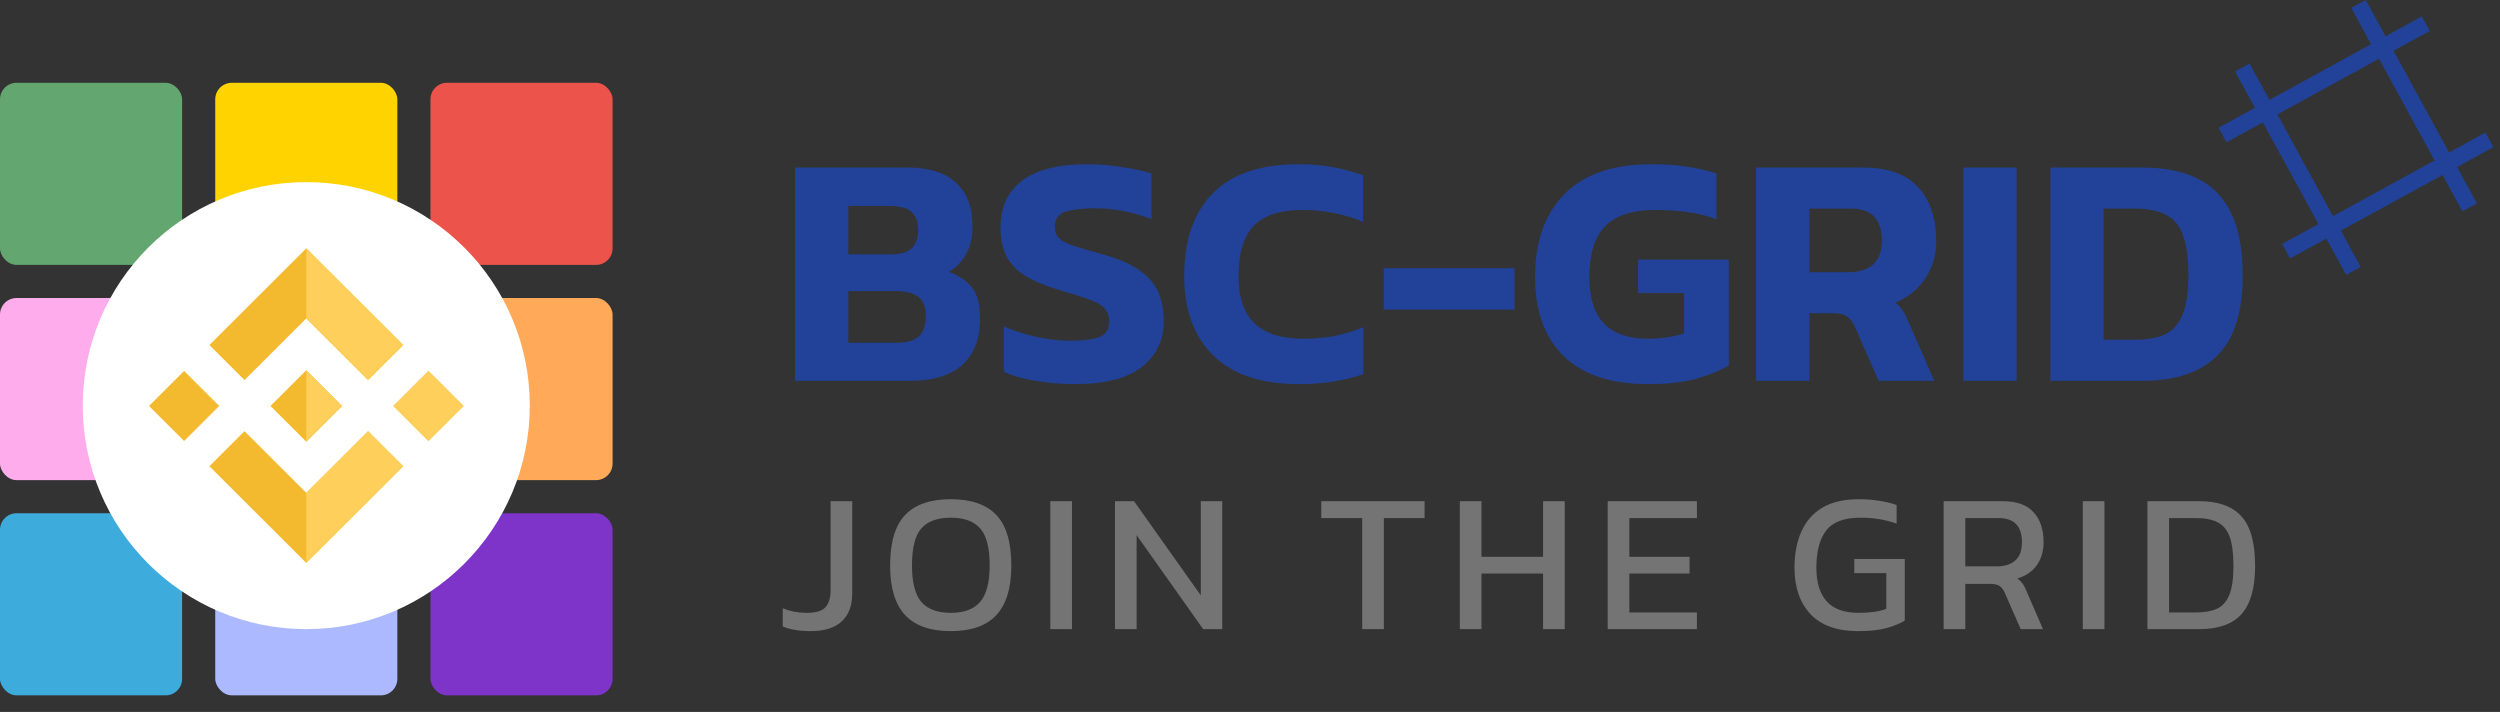 <svg width="151" height="43" viewBox="0 0 151 43" fill="none" xmlns="http://www.w3.org/2000/svg">
<rect x="0" y="0" width="151" height="43" fill="#333333" stroke="none"/>
<path d="M48.02 23V10.12H54.82C56.113 10.12 57.087 10.427 57.74 11.04C58.407 11.653 58.74 12.52 58.74 13.64C58.74 14.32 58.607 14.893 58.34 15.36C58.087 15.813 57.747 16.167 57.32 16.42C57.907 16.633 58.367 16.947 58.7 17.36C59.033 17.773 59.2 18.393 59.2 19.22C59.2 20.447 58.84 21.387 58.12 22.04C57.4 22.68 56.367 23 55.02 23H48.02ZM51.24 15.36H53.86C54.42 15.36 54.827 15.233 55.08 14.98C55.333 14.727 55.46 14.373 55.46 13.92C55.46 13.427 55.333 13.06 55.08 12.82C54.827 12.567 54.367 12.44 53.7 12.44H51.24V15.36ZM51.24 20.7H54.18C54.767 20.7 55.2 20.58 55.48 20.34C55.773 20.1 55.92 19.673 55.92 19.06C55.92 18.567 55.78 18.2 55.5 17.96C55.22 17.707 54.74 17.58 54.06 17.58H51.24V20.7ZM64.933 23.2C64.079 23.2 63.279 23.133 62.532 23C61.799 22.88 61.166 22.7 60.633 22.46V19.72C61.219 19.973 61.866 20.18 62.572 20.34C63.292 20.5 63.972 20.58 64.612 20.58C65.412 20.58 66.006 20.507 66.392 20.36C66.793 20.213 66.993 19.893 66.993 19.4C66.993 19.067 66.892 18.8 66.692 18.6C66.506 18.4 66.192 18.227 65.752 18.08C65.326 17.92 64.739 17.733 63.992 17.52C63.112 17.253 62.413 16.96 61.892 16.64C61.373 16.307 60.999 15.907 60.773 15.44C60.546 14.973 60.432 14.4 60.432 13.72C60.432 12.493 60.873 11.553 61.752 10.9C62.633 10.247 63.932 9.92 65.653 9.92C66.399 9.92 67.126 9.98 67.832 10.1C68.539 10.207 69.112 10.333 69.552 10.48V13.24C68.979 13.013 68.399 12.847 67.812 12.74C67.239 12.633 66.679 12.58 66.132 12.58C65.412 12.58 64.826 12.647 64.373 12.78C63.932 12.913 63.712 13.22 63.712 13.7C63.712 13.98 63.792 14.207 63.953 14.38C64.112 14.54 64.386 14.687 64.772 14.82C65.172 14.953 65.713 15.113 66.392 15.3C67.446 15.58 68.252 15.92 68.812 16.32C69.373 16.707 69.759 17.16 69.972 17.68C70.186 18.187 70.293 18.76 70.293 19.4C70.293 20.533 69.853 21.453 68.972 22.16C68.093 22.853 66.746 23.2 64.933 23.2ZM78.446 23.2C76.193 23.2 74.473 22.627 73.286 21.48C72.113 20.32 71.526 18.713 71.526 16.66C71.526 14.513 72.1 12.853 73.246 11.68C74.406 10.507 76.133 9.92 78.426 9.92C79.213 9.92 79.913 9.98 80.526 10.1C81.153 10.22 81.753 10.38 82.326 10.58V13.4C81.166 12.92 79.946 12.68 78.666 12.68C77.333 12.68 76.353 13 75.726 13.64C75.113 14.28 74.806 15.287 74.806 16.66C74.806 17.967 75.133 18.927 75.786 19.54C76.44 20.153 77.413 20.46 78.706 20.46C79.333 20.46 79.953 20.407 80.566 20.3C81.18 20.18 81.773 20 82.346 19.76V22.6C81.786 22.787 81.193 22.933 80.566 23.04C79.94 23.147 79.233 23.2 78.446 23.2ZM83.577 18.7V16.2H91.477V18.7H83.577ZM99.538 23.2C97.311 23.2 95.618 22.64 94.458 21.52C93.298 20.387 92.718 18.793 92.718 16.74C92.718 14.593 93.311 12.92 94.498 11.72C95.684 10.52 97.431 9.92 99.738 9.92C100.524 9.92 101.231 9.967 101.858 10.06C102.498 10.153 103.104 10.293 103.678 10.48V13.24C103.104 13.027 102.504 12.88 101.878 12.8C101.264 12.72 100.631 12.68 99.978 12.68C98.591 12.68 97.578 13.013 96.938 13.68C96.311 14.333 95.998 15.353 95.998 16.74C95.998 18.007 96.298 18.947 96.898 19.56C97.498 20.16 98.384 20.46 99.558 20.46C100.331 20.46 101.051 20.353 101.718 20.14V17.7H98.938V15.68H104.418V22.06C103.964 22.353 103.331 22.62 102.518 22.86C101.718 23.087 100.724 23.2 99.538 23.2ZM106.067 23V10.12H112.507C114.027 10.12 115.147 10.52 115.867 11.32C116.587 12.12 116.947 13.193 116.947 14.54C116.947 15.407 116.727 16.167 116.287 16.82C115.847 17.473 115.247 17.96 114.487 18.28C114.674 18.427 114.82 18.593 114.927 18.78C115.047 18.953 115.174 19.2 115.307 19.52L116.827 23H113.467L112.027 19.72C111.907 19.44 111.754 19.24 111.567 19.12C111.38 18.987 111.114 18.92 110.767 18.92H109.287V23H106.067ZM109.287 16.44H111.667C112.294 16.44 112.78 16.287 113.127 15.98C113.487 15.66 113.667 15.18 113.667 14.54C113.667 13.247 113.047 12.6 111.807 12.6H109.287V16.44ZM118.586 23V10.12H121.806V23H118.586ZM123.84 23V10.12H129.42C130.727 10.12 131.827 10.34 132.72 10.78C133.614 11.207 134.294 11.9 134.76 12.86C135.227 13.807 135.46 15.067 135.46 16.64C135.46 18.853 134.947 20.467 133.92 21.48C132.907 22.493 131.407 23 129.42 23H123.84ZM127.06 20.52H128.98C129.674 20.52 130.254 20.42 130.72 20.22C131.2 20.007 131.56 19.62 131.8 19.06C132.054 18.5 132.18 17.693 132.18 16.64C132.18 15.573 132.067 14.753 131.84 14.18C131.627 13.593 131.28 13.187 130.8 12.96C130.334 12.72 129.727 12.6 128.98 12.6H127.06V20.52Z" fill="#214298"/>
<path d="M48.956 38.12C48.3 38.12 47.74 38.028 47.276 37.844V36.74C47.468 36.82 47.692 36.888 47.948 36.944C48.212 36.992 48.472 37.016 48.728 37.016C49.264 37.016 49.636 36.908 49.844 36.692C50.06 36.468 50.168 36.112 50.168 35.624V30.272H51.476V35.84C51.476 36.576 51.264 37.14 50.84 37.532C50.424 37.924 49.796 38.12 48.956 38.12ZM57.424 38.12C56.2 38.12 55.284 37.8 54.676 37.16C54.068 36.512 53.764 35.512 53.764 34.16C53.764 32.752 54.068 31.732 54.676 31.1C55.284 30.468 56.2 30.152 57.424 30.152C58.656 30.152 59.572 30.468 60.172 31.1C60.78 31.732 61.084 32.752 61.084 34.16C61.084 35.512 60.78 36.512 60.172 37.16C59.572 37.8 58.656 38.12 57.424 38.12ZM57.424 37.016C58.232 37.016 58.824 36.796 59.2 36.356C59.584 35.908 59.776 35.176 59.776 34.16C59.776 33.088 59.584 32.34 59.2 31.916C58.824 31.484 58.232 31.268 57.424 31.268C56.624 31.268 56.032 31.484 55.648 31.916C55.272 32.34 55.084 33.088 55.084 34.16C55.084 35.176 55.272 35.908 55.648 36.356C56.032 36.796 56.624 37.016 57.424 37.016ZM63.439 38V30.272H64.747V38H63.439ZM67.344 38V30.272H68.496L72.528 35.96V30.272H73.824V38H72.672L68.652 32.324V38H67.344ZM82.277 38V31.292H79.805V30.272H86.045V31.292H83.585V38H82.277ZM88.174 38V30.272H89.481V33.632H93.201V30.272H94.51V38H93.201V34.64H89.481V38H88.174ZM97.105 38V30.272H102.493V31.292H98.413V33.632H102.049V34.64H98.413V36.992H102.493V38H97.105ZM112.228 38.12C110.956 38.12 109.996 37.776 109.348 37.088C108.708 36.4 108.388 35.468 108.388 34.292C108.388 33.444 108.528 32.712 108.808 32.096C109.088 31.472 109.512 30.992 110.08 30.656C110.656 30.32 111.384 30.152 112.264 30.152C112.72 30.152 113.132 30.184 113.5 30.248C113.876 30.304 114.228 30.388 114.556 30.5V31.628C113.9 31.388 113.172 31.268 112.372 31.268C111.388 31.268 110.696 31.528 110.296 32.048C109.904 32.568 109.708 33.316 109.708 34.292C109.708 35.18 109.916 35.856 110.332 36.32C110.748 36.784 111.392 37.016 112.264 37.016C112.952 37.016 113.508 36.936 113.932 36.776V34.616H112V33.764H115.048V37.484C114.8 37.644 114.444 37.792 113.98 37.928C113.524 38.056 112.94 38.12 112.228 38.12ZM117.396 38V30.272H120.948C121.812 30.272 122.44 30.496 122.832 30.944C123.232 31.384 123.432 31.984 123.432 32.744C123.432 33.288 123.296 33.752 123.024 34.136C122.752 34.52 122.36 34.788 121.848 34.94C121.992 35.044 122.104 35.156 122.184 35.276C122.264 35.396 122.344 35.556 122.424 35.756L123.396 38H122.052L121.104 35.84C121.016 35.632 120.908 35.484 120.78 35.396C120.66 35.308 120.452 35.264 120.156 35.264H118.704V38H117.396ZM118.704 34.208H120.6C121.072 34.208 121.444 34.092 121.716 33.86C121.988 33.628 122.124 33.256 122.124 32.744C122.124 31.776 121.656 31.292 120.72 31.292H118.704V34.208ZM125.8 38V30.272H127.108V38H125.8ZM129.704 38V30.272H132.836C133.98 30.272 134.828 30.576 135.38 31.184C135.932 31.784 136.208 32.784 136.208 34.184C136.208 35.504 135.936 36.472 135.392 37.088C134.848 37.696 133.996 38 132.836 38H129.704ZM131.012 36.992H132.632C133.136 36.992 133.556 36.92 133.892 36.776C134.228 36.624 134.48 36.344 134.648 35.936C134.816 35.528 134.9 34.944 134.9 34.184C134.9 33.424 134.824 32.836 134.672 32.42C134.52 32.004 134.276 31.712 133.94 31.544C133.612 31.376 133.176 31.292 132.632 31.292H131.012V36.992Z" fill="#747474"/>
<rect x="134.995" y="4.316" width="1" height="14" transform="rotate(-28.654 134.995 4.316)" fill="#214298"/>
<rect x="146.279" y="0.991" width="1" height="14" transform="rotate(61.292 146.279 0.991)" fill="#214298"/>
<rect x="142.016" y="0.48" width="1" height="14" transform="rotate(-28.654 142.016 0.48)" fill="#214298"/>
<rect x="150.122" y="8.008" width="1" height="14" transform="rotate(61.292 150.122 8.008)" fill="#214298"/>
<rect y="5" width="11" height="11" rx="1" fill="#64A66F"/>
<rect y="18" width="11" height="11" rx="1" fill="#FFACED"/>
<rect y="31" width="11" height="11" rx="1" fill="#3DACDC"/>
<rect x="13" y="5" width="11" height="11" rx="1" fill="#FFD300"/>
<rect x="13" y="18" width="11" height="11" rx="1" fill="#7E33C9"/>
<rect x="13" y="31" width="11" height="11" rx="1" fill="#ACB9FF"/>
<rect x="26" y="5" width="11" height="11" rx="1" fill="#EC544B"/>
<rect x="26" y="18" width="11" height="11" rx="1" fill="#FFA959"/>
<rect x="26" y="31" width="11" height="11" rx="1" fill="#7E33C9"/>
<circle cx="18.5" cy="24.5" r="13.5" fill="white"/>
<path d="M20.663 24.521L18.5 22.363L16.337 24.521L18.5 26.679L20.663 24.521Z" fill="#F3BA2F"/>
<path d="M28 24.521L25.88 22.405L23.759 24.521L25.88 26.637L28 24.521Z" fill="#F3BA2F"/>
<path d="M11.12 22.405L13.241 24.521L11.12 26.637L9 24.521L11.12 22.405Z" fill="#F3BA2F"/>
<path d="M18.5 29.768L14.768 26.044L12.647 28.16L18.5 34L24.353 28.16L22.232 26.044L18.5 29.768Z" fill="#F3BA2F"/>
<path d="M18.5 15L12.647 20.84L14.768 22.956L18.5 19.232L22.232 22.956L24.353 20.84L18.5 15Z" fill="#F3BA2F"/>
<path d="M18.5 19.232V15L24.353 20.84L22.232 22.956L18.5 19.232Z" fill="#FFCF5B"/>
<path d="M25.88 26.637L23.759 24.521L25.88 22.405L28 24.521L25.88 26.637Z" fill="#FFCF5B"/>
<path d="M18.5 26.679V22.363L20.663 24.521L18.5 26.679Z" fill="#FFCF5B"/>
<path d="M18.5 34V29.768L22.232 26.044L24.353 28.16L18.5 34Z" fill="#FFCF5B"/>
</svg>
